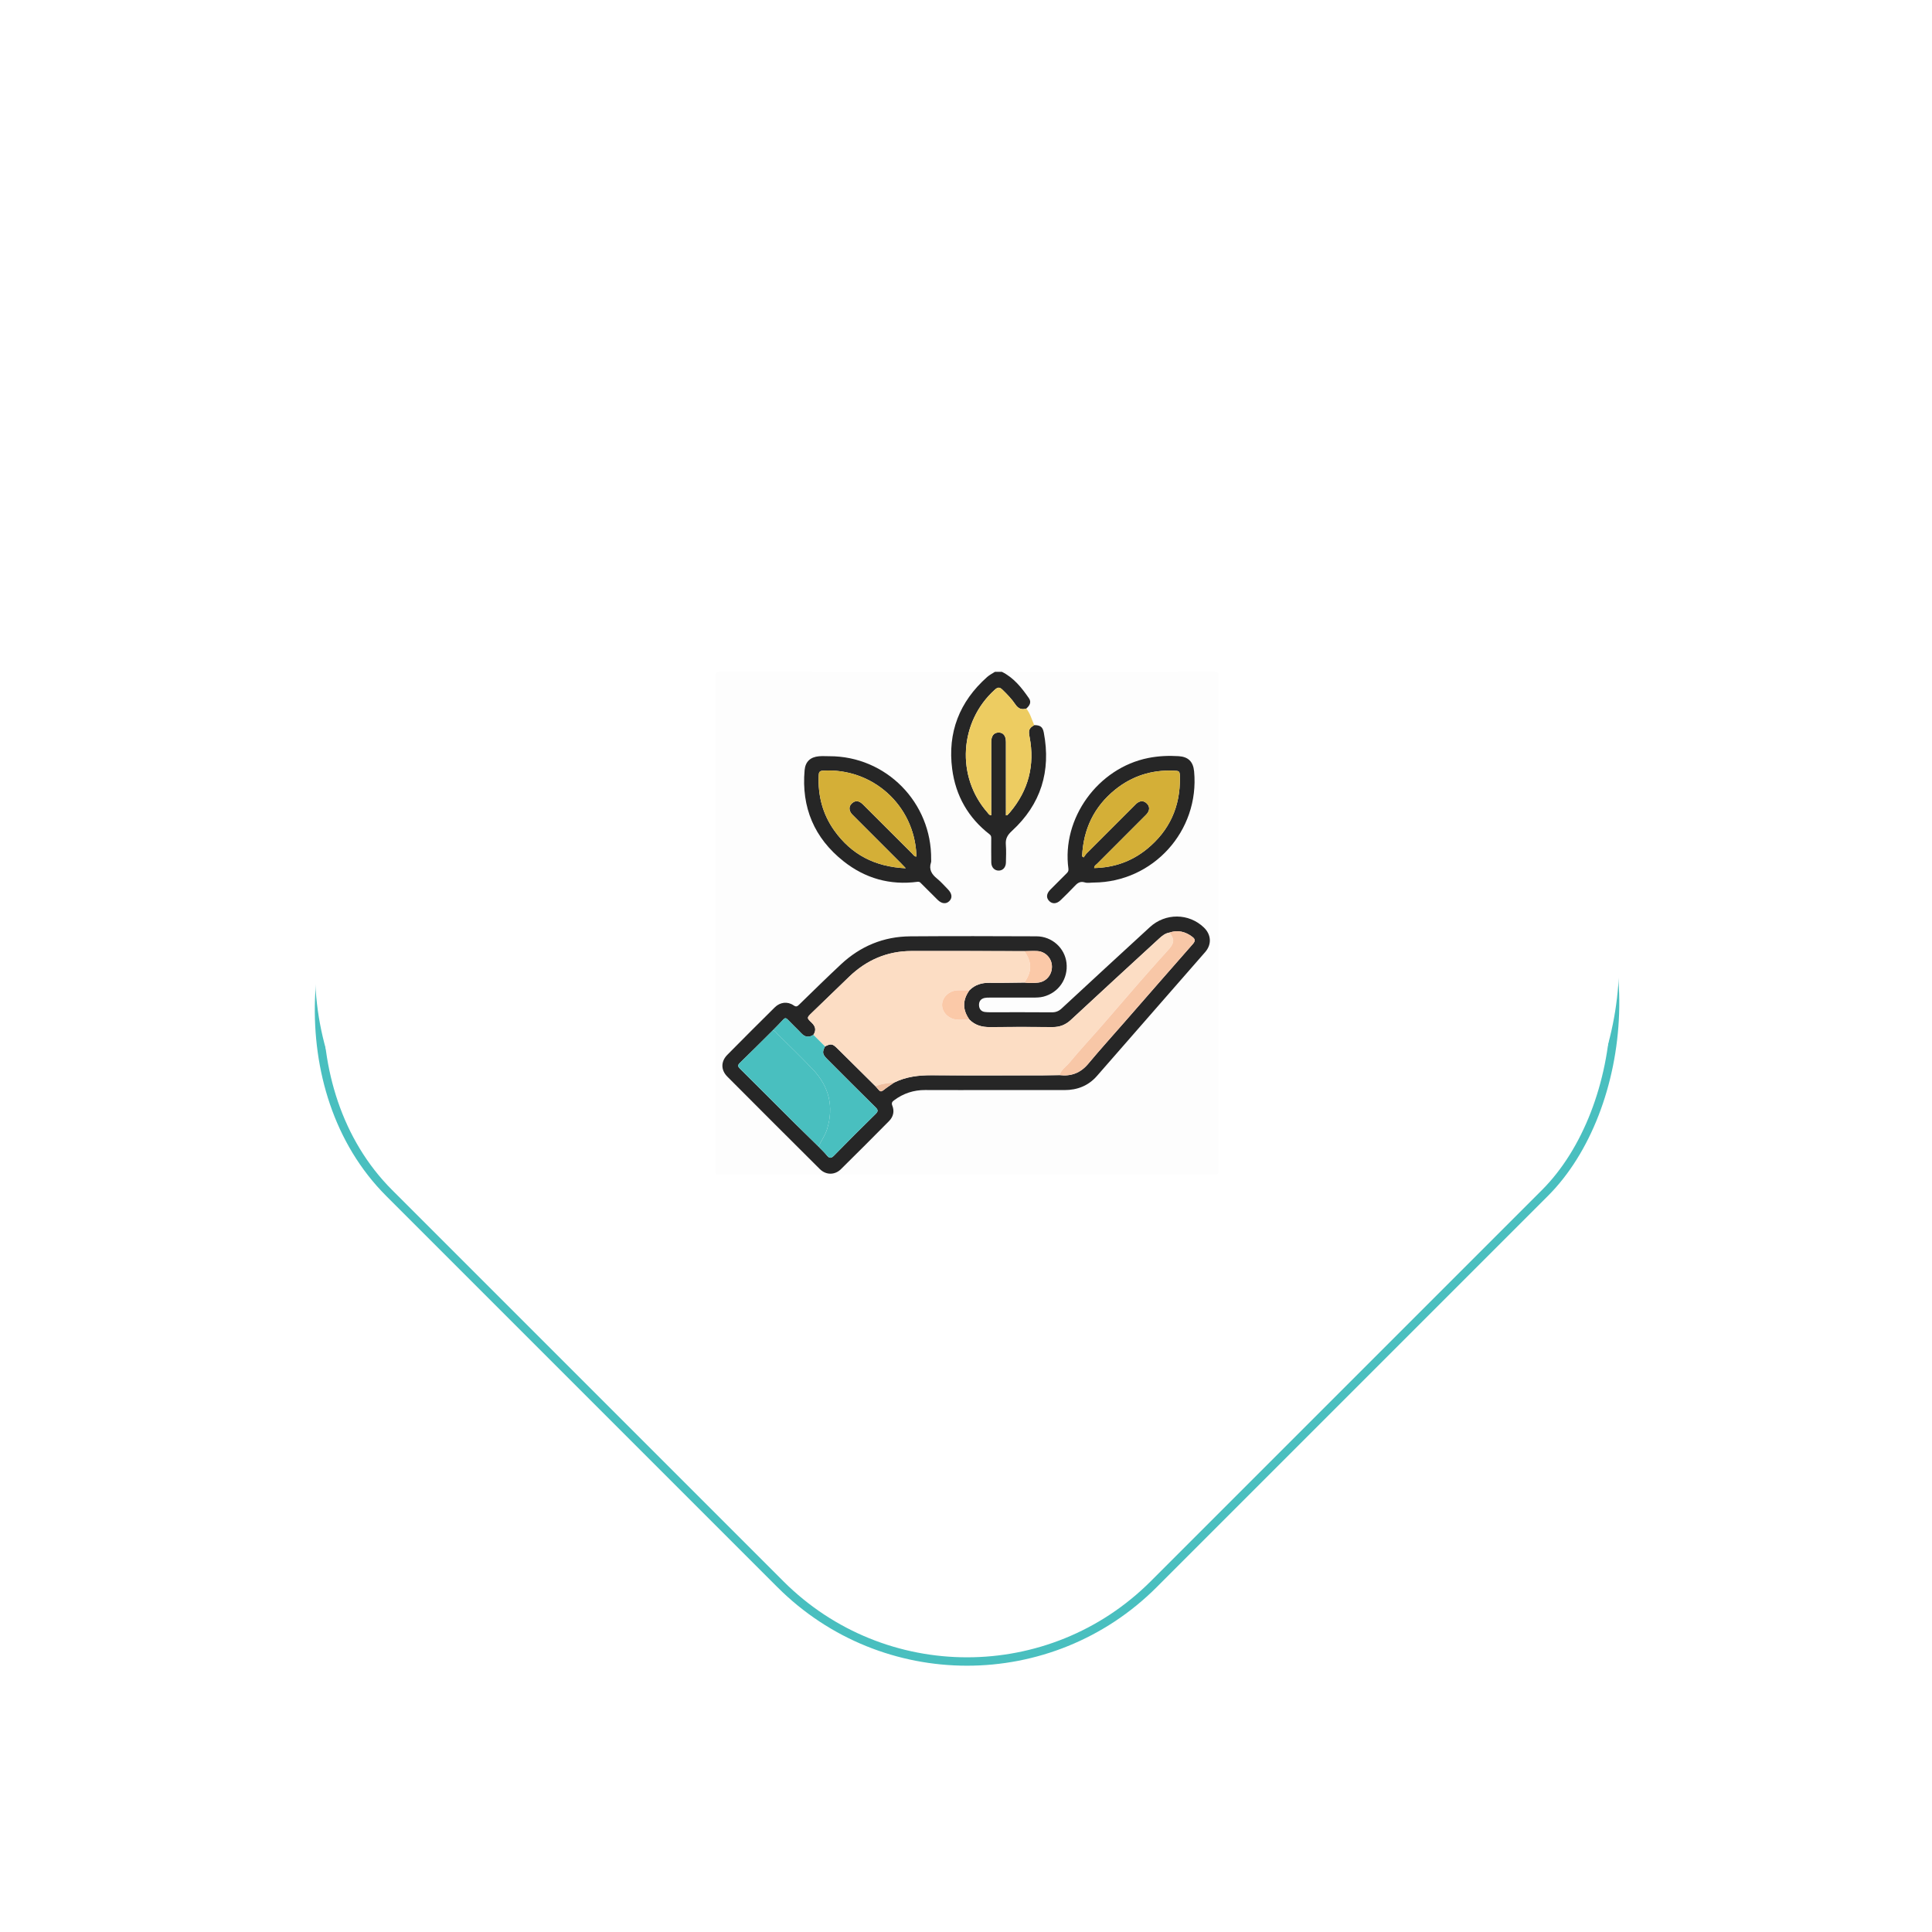 <?xml version="1.0" encoding="UTF-8" standalone="no"?><svg width="176" height="176" viewBox="0 0 176 176" fill="none" xmlns="http://www.w3.org/2000/svg">
<rect x="88.096" y="22.026" width="98.497" height="98.497" rx="24.052" transform="rotate(45 88.096 22.026)" stroke="#49BFBF" stroke-width="0.764"/>
<g filter="url(#filter0_d_107_650)">
<rect x="88.096" y="13.851" width="99.26" height="99.26" rx="24.433" transform="rotate(45 88.096 13.851)" fill="white"/>
</g>
<path fill-rule="evenodd" clip-rule="evenodd" d="M91.266 61.2C97.722 61.2 104.18 61.202 110.637 61.191C110.942 61.19 111.003 61.251 111.002 61.557C110.992 76.584 110.992 91.61 111.002 106.638C111.002 106.943 110.942 107.004 110.637 107.003C95.61 106.993 80.583 106.993 65.556 107.003C65.25 107.003 65.189 106.943 65.19 106.638C65.2 91.611 65.2 76.584 65.19 61.557C65.19 61.251 65.25 61.191 65.556 61.191C73.918 61.201 82.279 61.2 90.64 61.2C90.396 61.354 90.14 61.483 89.919 61.68C87.4 63.921 86.308 66.726 86.741 70.06C87.056 72.482 88.195 74.496 90.149 76.007C90.302 76.125 90.297 76.244 90.297 76.389C90.299 77.117 90.288 77.847 90.302 78.575C90.309 79.019 90.598 79.313 90.978 79.31C91.359 79.308 91.628 79.013 91.635 78.566C91.644 78.031 91.672 77.492 91.628 76.961C91.584 76.421 91.758 76.084 92.179 75.699C94.825 73.272 95.755 70.253 95.085 66.736C94.985 66.213 94.766 66.058 94.212 66.059C93.985 65.549 93.854 64.994 93.489 64.551C93.788 64.297 93.98 63.974 93.736 63.618C93.075 62.652 92.35 61.738 91.266 61.2ZM90.534 99.302C92.675 99.302 94.817 99.301 96.959 99.302C98.135 99.303 99.145 98.911 99.928 98.016C103.219 94.257 106.507 90.494 109.79 86.728C110.401 86.026 110.34 85.137 109.671 84.492C108.302 83.173 106.166 83.156 104.745 84.46C102.062 86.926 99.381 89.393 96.709 91.87C96.437 92.123 96.163 92.223 95.796 92.219C94.056 92.204 92.316 92.213 90.575 92.211C90.293 92.211 90.008 92.22 89.728 92.188C89.386 92.148 89.201 91.918 89.186 91.583C89.169 91.227 89.34 90.983 89.7 90.907C89.844 90.876 89.995 90.877 90.143 90.877C91.452 90.876 92.761 90.877 94.07 90.876C94.397 90.876 94.724 90.875 95.045 90.793C96.445 90.434 97.323 89.144 97.152 87.698C96.993 86.358 95.834 85.301 94.428 85.295C90.591 85.278 86.753 85.27 82.915 85.298C80.497 85.315 78.389 86.189 76.621 87.836C75.326 89.043 74.066 90.286 72.797 91.52C72.629 91.683 72.529 91.748 72.292 91.584C71.744 91.206 71.064 91.287 70.58 91.767C69.132 93.2 67.689 94.639 66.258 96.09C65.66 96.697 65.656 97.472 66.256 98.076C69.057 100.891 71.867 103.698 74.682 106.499C75.241 107.055 76.043 107.063 76.604 106.51C78.078 105.06 79.536 103.594 80.99 102.125C81.378 101.734 81.493 101.238 81.289 100.726C81.184 100.463 81.286 100.354 81.462 100.223C82.301 99.6 83.237 99.294 84.286 99.299C86.369 99.309 88.451 99.302 90.534 99.302ZM99.625 80.399C105.06 80.363 109.282 75.685 108.781 70.28C108.698 69.385 108.251 68.939 107.362 68.884C106.44 68.827 105.525 68.869 104.613 69.049C100.021 69.958 96.698 74.552 97.331 79.148C97.358 79.346 97.279 79.448 97.159 79.566C96.663 80.058 96.167 80.55 95.678 81.049C95.311 81.423 95.289 81.805 95.601 82.101C95.889 82.373 96.278 82.338 96.624 81.998C97.038 81.592 97.458 81.191 97.852 80.766C98.123 80.474 98.37 80.243 98.827 80.386C99.071 80.462 99.358 80.399 99.625 80.399ZM75.539 68.889C75.227 68.889 74.913 68.867 74.603 68.894C73.827 68.96 73.367 69.38 73.297 70.156C72.994 73.552 74.178 76.347 76.84 78.457C78.808 80.017 81.079 80.665 83.595 80.328C83.771 80.305 83.838 80.403 83.927 80.49C84.423 80.981 84.914 81.48 85.411 81.97C85.778 82.333 86.175 82.378 86.467 82.099C86.778 81.803 86.737 81.407 86.347 81.011C86.024 80.682 85.72 80.33 85.363 80.04C84.877 79.646 84.596 79.209 84.811 78.566C84.838 78.484 84.821 78.389 84.823 78.299C84.889 73.111 80.723 68.873 75.539 68.889Z" fill="#FDFDFD"/>
<path fill-rule="evenodd" clip-rule="evenodd" d="M94.214 66.058C94.767 66.058 94.987 66.213 95.087 66.735C95.756 70.253 94.827 73.271 92.181 75.698C91.76 76.084 91.585 76.419 91.63 76.96C91.674 77.492 91.646 78.031 91.637 78.566C91.63 79.012 91.36 79.307 90.98 79.309C90.6 79.312 90.312 79.018 90.303 78.575C90.29 77.846 90.299 77.117 90.299 76.388C90.299 76.243 90.303 76.124 90.15 76.006C88.197 74.495 87.057 72.481 86.742 70.059C86.308 66.725 87.401 63.92 89.92 61.679C90.141 61.483 90.397 61.354 90.641 61.199C90.849 61.199 91.058 61.199 91.266 61.199C92.35 61.737 93.075 62.651 93.738 63.616C93.982 63.971 93.79 64.294 93.49 64.549C93.06 64.685 92.747 64.542 92.499 64.172C92.166 63.676 91.752 63.249 91.324 62.834C91.075 62.592 90.911 62.575 90.635 62.822C87.389 65.732 87.077 70.744 89.955 74.017C90.042 74.117 90.107 74.264 90.297 74.271C90.297 72.034 90.295 69.818 90.298 67.602C90.299 67.037 90.537 66.735 90.969 66.732C91.401 66.73 91.635 67.027 91.636 67.595C91.638 69.678 91.637 71.761 91.637 73.843C91.637 73.985 91.637 74.127 91.637 74.276C91.707 74.266 91.744 74.272 91.759 74.257C91.844 74.174 91.929 74.09 92.005 73.999C93.691 71.995 94.284 69.704 93.791 67.135C93.674 66.519 93.733 66.346 94.214 66.058Z" fill="#262626"/>
<path fill-rule="evenodd" clip-rule="evenodd" d="M90.534 99.302C88.452 99.302 86.369 99.309 84.287 99.299C83.238 99.294 82.302 99.6 81.463 100.223C81.286 100.354 81.184 100.462 81.29 100.726C81.494 101.238 81.379 101.734 80.991 102.125C79.537 103.594 78.079 105.06 76.605 106.51C76.044 107.062 75.242 107.055 74.683 106.499C71.867 103.698 69.058 100.891 66.257 98.076C65.657 97.472 65.661 96.697 66.259 96.09C67.69 94.639 69.133 93.2 70.581 91.767C71.065 91.287 71.744 91.206 72.293 91.585C72.53 91.749 72.631 91.683 72.798 91.52C74.067 90.286 75.328 89.043 76.622 87.837C78.39 86.189 80.497 85.316 82.916 85.298C86.754 85.27 90.591 85.279 94.429 85.296C95.835 85.303 96.994 86.36 97.153 87.7C97.324 89.145 96.446 90.436 95.046 90.794C94.726 90.876 94.398 90.877 94.071 90.877C92.762 90.879 91.453 90.877 90.144 90.879C89.996 90.879 89.844 90.878 89.701 90.909C89.342 90.984 89.17 91.228 89.186 91.585C89.202 91.921 89.387 92.15 89.729 92.19C90.009 92.223 90.294 92.213 90.576 92.213C92.316 92.215 94.057 92.205 95.797 92.221C96.164 92.225 96.438 92.125 96.71 91.872C99.381 89.394 102.063 86.928 104.746 84.462C106.166 83.156 108.303 83.175 109.672 84.494C110.342 85.138 110.402 86.028 109.791 86.729C106.508 90.496 103.22 94.257 99.929 98.018C99.146 98.913 98.137 99.305 96.96 99.304C94.817 99.301 92.676 99.302 90.534 99.302ZM74.562 104.448C74.819 104.715 75.091 104.968 75.326 105.253C75.558 105.535 75.716 105.539 75.982 105.266C77.226 103.991 78.487 102.732 79.759 101.486C80.012 101.238 80.001 101.109 79.755 100.868C78.274 99.41 76.809 97.936 75.34 96.465C74.916 96.041 74.888 95.849 75.157 95.328C75.699 95.054 75.842 95.077 76.286 95.517C77.443 96.664 78.601 97.811 79.758 98.957C79.854 99.065 79.954 99.171 80.044 99.283C80.177 99.449 80.291 99.463 80.471 99.319C80.787 99.065 81.131 98.847 81.464 98.614C82.543 98.085 83.688 97.944 84.881 97.954C88.258 97.98 91.635 97.963 95.013 97.962C95.518 97.962 96.024 97.948 96.529 97.941C97.581 98.064 98.433 97.748 99.131 96.914C100.226 95.602 101.372 94.333 102.497 93.047C104.551 90.696 106.601 88.343 108.662 86C108.894 85.737 108.901 85.561 108.622 85.348C107.988 84.867 107.303 84.696 106.533 84.956C106.15 85.021 105.862 85.254 105.589 85.506C102.912 87.969 100.23 90.427 97.566 92.904C97.077 93.359 96.549 93.571 95.884 93.565C93.984 93.547 92.083 93.544 90.182 93.566C89.463 93.574 88.837 93.405 88.321 92.892C87.674 92.001 87.67 91.108 88.315 90.213C88.827 89.697 89.452 89.52 90.169 89.532C91.219 89.548 92.269 89.52 93.32 89.51C93.733 89.562 94.148 89.558 94.558 89.516C95.319 89.437 95.854 88.793 95.829 88.015C95.805 87.275 95.224 86.674 94.473 86.639C94.09 86.621 93.705 86.645 93.321 86.65C89.886 86.645 86.452 86.628 83.018 86.638C80.821 86.645 78.941 87.46 77.361 88.978C76.225 90.071 75.094 91.168 73.96 92.263C73.491 92.716 73.479 92.728 73.942 93.167C74.3 93.507 74.373 93.858 74.1 94.274C73.687 94.536 73.329 94.487 72.989 94.124C72.594 93.702 72.165 93.31 71.768 92.89C71.606 92.718 71.503 92.716 71.345 92.89C71.036 93.229 70.708 93.55 70.388 93.88C69.398 94.861 68.416 95.85 67.412 96.817C67.176 97.044 67.213 97.159 67.424 97.369C69.102 99.028 70.765 100.701 72.438 102.366C73.139 103.061 73.853 103.752 74.562 104.448Z" fill="#262626"/>
<path fill-rule="evenodd" clip-rule="evenodd" d="M99.625 80.399C99.357 80.399 99.071 80.462 98.827 80.386C98.37 80.243 98.123 80.473 97.852 80.766C97.458 81.191 97.039 81.592 96.624 81.998C96.278 82.338 95.889 82.372 95.601 82.101C95.288 81.805 95.31 81.424 95.678 81.049C96.167 80.55 96.663 80.058 97.159 79.566C97.278 79.448 97.357 79.347 97.331 79.148C96.697 74.552 100.02 69.958 104.613 69.049C105.525 68.869 106.44 68.827 107.362 68.884C108.251 68.939 108.698 69.384 108.781 70.28C109.283 75.685 105.06 80.363 99.625 80.399ZM98.578 78.007C98.625 78.04 98.672 78.073 98.719 78.106C98.816 77.975 98.899 77.832 99.013 77.717C100.45 76.274 101.891 74.835 103.333 73.395C103.437 73.291 103.541 73.177 103.665 73.101C103.955 72.924 104.24 72.962 104.478 73.201C104.718 73.441 104.742 73.729 104.569 74.015C104.486 74.151 104.361 74.266 104.245 74.381C102.817 75.812 101.385 77.24 99.958 78.673C99.852 78.78 99.685 78.853 99.677 79.076C101.488 79.039 103.1 78.47 104.489 77.338C106.545 75.662 107.529 73.471 107.485 70.822C107.476 70.218 107.456 70.224 106.865 70.203C104.9 70.13 103.135 70.693 101.604 71.921C99.663 73.483 98.687 75.537 98.578 78.007Z" fill="#262626"/>
<path fill-rule="evenodd" clip-rule="evenodd" d="M75.539 68.889C80.722 68.873 84.89 73.111 84.825 78.299C84.824 78.389 84.84 78.484 84.812 78.566C84.598 79.21 84.878 79.646 85.365 80.04C85.721 80.329 86.025 80.681 86.349 81.011C86.738 81.407 86.779 81.803 86.468 82.099C86.176 82.378 85.78 82.333 85.412 81.97C84.915 81.479 84.425 80.981 83.928 80.49C83.839 80.402 83.772 80.304 83.596 80.328C81.08 80.665 78.809 80.017 76.841 78.457C74.179 76.347 72.995 73.552 73.298 70.156C73.368 69.38 73.829 68.96 74.605 68.894C74.913 68.867 75.228 68.889 75.539 68.889ZM82.513 79.097C82.307 78.88 82.2 78.762 82.087 78.65C80.657 77.218 79.226 75.788 77.796 74.357C77.691 74.252 77.575 74.15 77.502 74.024C77.325 73.719 77.347 73.419 77.616 73.176C77.867 72.948 78.152 72.93 78.431 73.127C78.552 73.211 78.653 73.323 78.759 73.428C80.201 74.868 81.641 76.311 83.086 77.749C83.195 77.857 83.271 78.023 83.472 78.033C83.475 77.968 83.482 77.911 83.479 77.855C83.278 73.346 79.476 69.935 74.973 70.204C74.632 70.224 74.592 70.378 74.581 70.645C74.5 72.472 74.935 74.16 75.997 75.654C77.556 77.843 79.699 78.967 82.513 79.097Z" fill="#262626"/>
<path fill-rule="evenodd" clip-rule="evenodd" d="M94.214 66.058C93.733 66.347 93.675 66.519 93.793 67.137C94.286 69.707 93.694 71.997 92.007 74.001C91.931 74.092 91.846 74.176 91.761 74.259C91.746 74.274 91.71 74.267 91.639 74.277C91.639 74.128 91.639 73.986 91.639 73.844C91.639 71.761 91.64 69.678 91.638 67.597C91.637 67.028 91.403 66.731 90.971 66.734C90.539 66.737 90.301 67.038 90.3 67.604C90.297 69.82 90.299 72.036 90.299 74.273C90.11 74.267 90.046 74.118 89.957 74.019C87.08 70.746 87.391 65.734 90.637 62.824C90.913 62.576 91.077 62.593 91.326 62.835C91.754 63.251 92.168 63.678 92.501 64.174C92.749 64.544 93.062 64.687 93.493 64.55C93.856 64.993 93.988 65.548 94.214 66.058Z" fill="#EDCC61"/>
<path fill-rule="evenodd" clip-rule="evenodd" d="M88.319 92.89C88.835 93.403 89.461 93.571 90.18 93.563C92.081 93.541 93.981 93.544 95.882 93.562C96.546 93.568 97.075 93.355 97.563 92.901C100.228 90.425 102.91 87.967 105.587 85.504C105.86 85.252 106.148 85.02 106.531 84.954C106.986 85.519 106.992 85.862 106.532 86.408C106.245 86.748 105.934 87.067 105.64 87.399C104.942 88.186 104.242 88.971 103.553 89.765C102.447 91.038 101.352 92.323 100.243 93.594C99.308 94.665 98.334 95.704 97.43 96.799C97.123 97.171 96.669 97.435 96.528 97.939C96.022 97.946 95.517 97.959 95.012 97.959C91.634 97.961 88.258 97.977 84.88 97.951C83.686 97.942 82.543 98.082 81.463 98.611C80.882 98.666 80.301 98.715 79.757 98.955C78.6 97.808 77.443 96.661 76.285 95.515C75.841 95.074 75.698 95.051 75.156 95.325C74.803 94.973 74.45 94.62 74.097 94.266C74.37 93.851 74.296 93.5 73.938 93.161C73.475 92.722 73.487 92.709 73.956 92.257C75.09 91.162 76.221 90.065 77.358 88.972C78.937 87.454 80.817 86.639 83.014 86.632C86.449 86.621 89.883 86.638 93.317 86.644C94.016 87.646 94.024 88.491 93.316 89.505C92.266 89.514 91.215 89.543 90.165 89.527C89.448 89.515 88.823 89.692 88.311 90.208C87.971 90.209 87.631 90.21 87.291 90.21C86.492 90.211 85.818 90.826 85.82 91.551C85.822 92.277 86.495 92.886 87.297 92.887C87.639 92.891 87.979 92.89 88.319 92.89Z" fill="#FCDDC4"/>
<path fill-rule="evenodd" clip-rule="evenodd" d="M74.563 104.448C73.854 103.753 73.14 103.061 72.436 102.361C70.764 100.696 69.1 99.022 67.423 97.364C67.21 97.154 67.175 97.039 67.41 96.812C68.414 95.845 69.397 94.856 70.387 93.874C70.594 93.88 70.688 94.051 70.81 94.173C71.895 95.252 73 96.312 74.052 97.422C75.523 98.976 75.98 100.796 75.343 102.864C75.167 103.436 74.811 103.915 74.563 104.448Z" fill="#49BFBF"/>
<path fill-rule="evenodd" clip-rule="evenodd" d="M74.562 104.448C74.811 103.915 75.168 103.436 75.343 102.865C75.978 100.796 75.523 98.977 74.052 97.423C73 96.313 71.895 95.253 70.81 94.174C70.688 94.052 70.594 93.88 70.387 93.875C70.706 93.547 71.035 93.225 71.343 92.885C71.501 92.711 71.605 92.714 71.766 92.885C72.164 93.306 72.592 93.698 72.987 94.12C73.328 94.482 73.686 94.532 74.098 94.269C74.451 94.622 74.804 94.974 75.157 95.327C74.888 95.847 74.917 96.04 75.341 96.464C76.81 97.935 78.274 99.41 79.756 100.867C80.001 101.109 80.012 101.238 79.76 101.485C78.487 102.731 77.227 103.99 75.983 105.265C75.716 105.538 75.559 105.534 75.327 105.252C75.091 104.968 74.818 104.715 74.562 104.448Z" fill="#49BFBF"/>
<path fill-rule="evenodd" clip-rule="evenodd" d="M96.528 97.939C96.669 97.436 97.124 97.171 97.43 96.8C98.335 95.705 99.308 94.666 100.243 93.595C101.353 92.324 102.447 91.039 103.554 89.766C104.243 88.972 104.943 88.186 105.64 87.4C105.935 87.067 106.246 86.748 106.532 86.409C106.993 85.862 106.986 85.519 106.531 84.954C107.301 84.694 107.987 84.865 108.62 85.346C108.9 85.559 108.893 85.735 108.661 85.998C106.599 88.341 104.549 90.694 102.496 93.045C101.372 94.332 100.225 95.601 99.129 96.912C98.433 97.746 97.579 98.064 96.528 97.939Z" fill="#F8C7A7"/>
<path fill-rule="evenodd" clip-rule="evenodd" d="M93.318 89.508C94.026 88.494 94.018 87.649 93.319 86.646C93.703 86.642 94.088 86.619 94.471 86.636C95.222 86.671 95.803 87.272 95.827 88.011C95.852 88.791 95.317 89.434 94.557 89.512C94.145 89.555 93.731 89.56 93.318 89.508Z" fill="#FBC9A8"/>
<path fill-rule="evenodd" clip-rule="evenodd" d="M88.319 92.89C87.979 92.89 87.639 92.891 87.299 92.89C86.497 92.889 85.824 92.28 85.821 91.554C85.819 90.829 86.494 90.214 87.293 90.212C87.633 90.211 87.973 90.21 88.313 90.21C87.668 91.105 87.673 91.998 88.319 92.89Z" fill="#FBC9A8"/>
<path fill-rule="evenodd" clip-rule="evenodd" d="M79.758 98.956C80.301 98.717 80.883 98.668 81.463 98.612C81.131 98.846 80.786 99.064 80.47 99.318C80.291 99.462 80.177 99.447 80.043 99.282C79.953 99.17 79.853 99.065 79.758 98.956Z" fill="#F0C0A1"/>
<path fill-rule="evenodd" clip-rule="evenodd" d="M98.578 78.007C98.687 75.536 99.662 73.483 101.604 71.923C103.134 70.694 104.9 70.132 106.865 70.204C107.456 70.227 107.475 70.22 107.485 70.824C107.53 73.473 106.545 75.664 104.489 77.34C103.1 78.472 101.488 79.04 99.677 79.078C99.684 78.855 99.852 78.781 99.958 78.674C101.385 77.242 102.816 75.813 104.245 74.383C104.36 74.268 104.485 74.153 104.568 74.017C104.742 73.731 104.717 73.443 104.478 73.203C104.241 72.963 103.955 72.925 103.665 73.103C103.541 73.178 103.437 73.293 103.333 73.397C101.891 74.836 100.45 76.275 99.012 77.719C98.899 77.833 98.816 77.977 98.719 78.108C98.671 78.073 98.625 78.04 98.578 78.007Z" fill="#D4AF37"/>
<path fill-rule="evenodd" clip-rule="evenodd" d="M82.513 79.097C79.699 78.967 77.555 77.843 75.998 75.653C74.936 74.16 74.501 72.471 74.581 70.644C74.593 70.377 74.633 70.222 74.974 70.203C79.477 69.934 83.28 73.345 83.48 77.854C83.482 77.911 83.475 77.967 83.473 78.033C83.272 78.021 83.196 77.856 83.087 77.748C81.642 76.31 80.202 74.868 78.759 73.427C78.654 73.322 78.552 73.211 78.432 73.126C78.152 72.929 77.868 72.947 77.617 73.175C77.348 73.419 77.326 73.719 77.502 74.023C77.576 74.149 77.692 74.251 77.796 74.356C79.225 75.788 80.657 77.218 82.087 78.65C82.199 78.762 82.307 78.88 82.513 79.097Z" fill="#D4AF37"/>
<defs>
<filter id="filter0_d_107_650" x="0.541" y="0.302" width="175.109" height="175.109" filterUnits="userSpaceOnUse" color-interpolation-filters="sRGB">
<feFlood flood-opacity="0" result="BackgroundImageFix"/>
<feColorMatrix in="SourceAlpha" type="matrix" values="0 0 0 0 0 0 0 0 0 0 0 0 0 0 0 0 0 0 127 0" result="hardAlpha"/>
<feOffset dy="3.818"/>
<feGaussianBlur stdDeviation="13.744"/>
<feComposite in2="hardAlpha" operator="out"/>
<feColorMatrix type="matrix" values="0 0 0 0 0.762 0 0 0 0 0.858 0 0 0 0 0.858 0 0 0 0.39 0"/>
<feBlend mode="normal" in2="BackgroundImageFix" result="effect1_dropShadow_107_650"/>
<feBlend mode="normal" in="SourceGraphic" in2="effect1_dropShadow_107_650" result="shape"/>
</filter>
</defs>
</svg>

